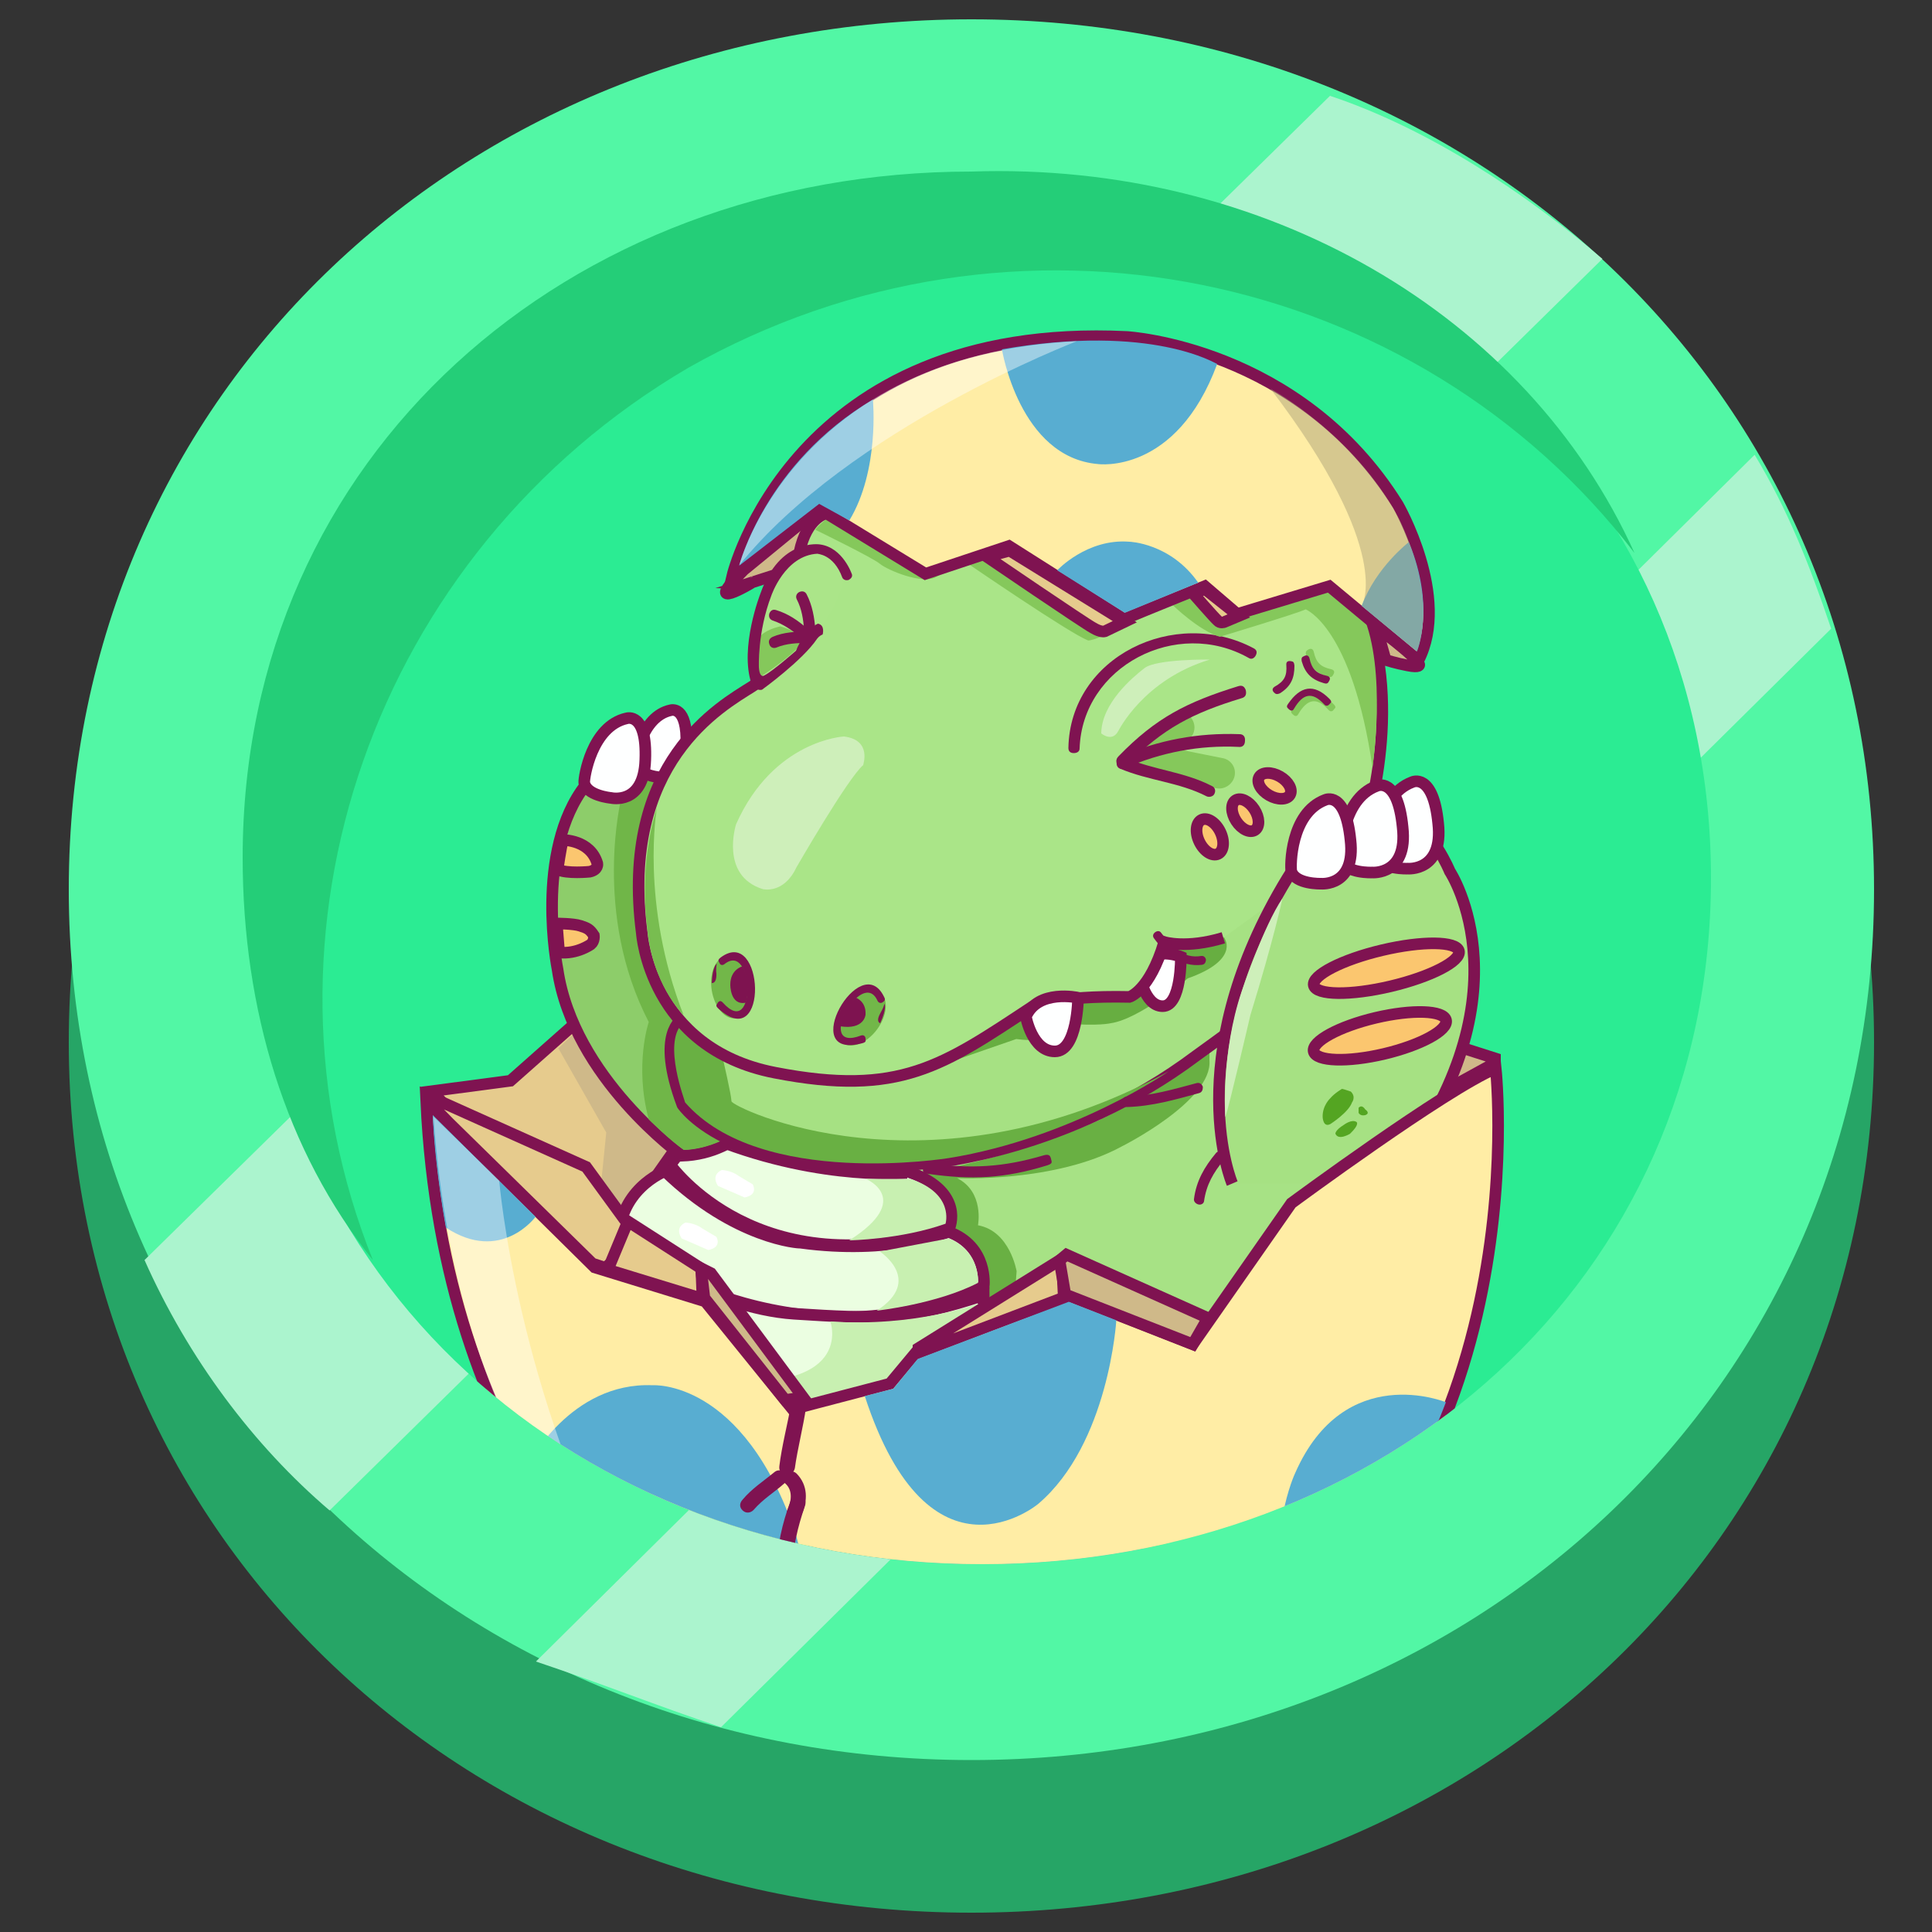 <?xml version="1.0" encoding="utf-8"?>
<!-- Generator: Adobe Illustrator 22.0.0, SVG Export Plug-In . SVG Version: 6.00 Build 0)  -->
<svg version="1.1" id="图层_1" xmlns="http://www.w3.org/2000/svg" xmlns:xlink="http://www.w3.org/1999/xlink" x="0px" y="0px"
	 viewBox="0 0 500 500" style="enable-background:new 0 0 500 500;" xml:space="preserve">
<rect x="0" y="0" width="500" height="500" fill="#333333" stroke="none"/>
<style type="text/css">
	.st0{fill:#26A566;}
	.st1{fill:#52F7A5;}
	.st2{fill:#ABF4CE;}
	.st3{fill:#2BEC93;}
	.st4{fill:#24CE78;}
	.st5{clip-path:url(#SVGID_4_);}
	.st6{fill:#20A3FF;}
	.st7{fill:#E6CB8D;stroke:#7F1351;stroke-width:3;stroke-miterlimit:10;}
	.st8{fill:#CFB989;}
	.st9{fill:#CFB989;stroke:#7F1351;stroke-width:3;stroke-miterlimit:10;}
	.st10{fill:#A7E285;}
	.st11{fill:#69B043;}
	.st12{fill:#EBFEE1;stroke:#7F1351;stroke-width:3;stroke-miterlimit:10;}
	.st13{fill:#FFFFFF;}
	.st14{fill:#C8F0B1;}
	.st15{fill:#8DCD6A;stroke:#7F1351;stroke-width:3;stroke-miterlimit:10;}
	.st16{fill:#FBC66F;stroke:#7F1351;stroke-width:3;stroke-miterlimit:10;}
	.st17{fill:#70B648;}
	.st18{fill:#FEFFFF;stroke:#7F1351;stroke-width:3;stroke-miterlimit:10;}
	.st19{fill:#A6E183;stroke:#7F1351;stroke-width:3;stroke-miterlimit:10;}
	.st20{fill:#7F1351;}
	.st21{fill:#67AE41;}
	.st22{fill:#AAE588;stroke:#7F1351;stroke-width:3;stroke-miterlimit:10;}
	.st23{fill:#ABE589;}
	.st24{fill:#85C85B;}
	.st25{fill:#CEEFBA;}
	.st26{fill:#72B749;}
	.st27{fill:#7E1350;}
	.st28{fill:#78BD50;}
	.st29{fill:#54A522;}
	.st30{fill:#FFEDA5;stroke:#7F1351;stroke-width:3;stroke-miterlimit:10;}
	.st31{fill:#58ADD1;}
	.st32{opacity:0.42;fill:#FFFFFF;enable-background:new    ;}
	.st33{opacity:0.5;fill:#AFA57B;enable-background:new    ;}
</style>
<path class="st0" d="M485,269.7C485,399.1,380.8,495,251.4,495S17.8,399.2,17.8,269.7S122,44.4,251.4,44.4S485,140.1,485,269.7z"/>
<path class="st1" d="M485,230.2c0,129.4-104.2,225.3-233.6,225.3S17.8,359.8,17.8,230.2S122,5,251.4,5S485,100.7,485,230.2z"/>
<path class="st2" d="M414.7,67c-19.8-17-45-33.7-70.5-42.2L37.4,326.1c11.3,25.4,28.1,47.9,47.9,64.8L414.7,67z M186.6,447
	c-17-5.7-30.9-11.3-47.9-17l315.4-312.3c8.5,14.1,14.1,28.1,19.8,45L186.6,447z"/>
<path class="st3" d="M442.8,227.3c0,104.2-84.4,177.5-188.6,177.5S65.7,331.5,65.7,227.3S150,50.1,254.2,50.1
	S442.8,123.2,442.8,227.3z"/>
<path class="st4" d="M423,143.1c-56.3-73.3-160.5-95.7-244.9-47.9C96.5,143.1,62.6,241.7,96.5,326.1C73.9,298,62.8,261.3,62.8,221.9
	c0-104.2,84.4-177.5,188.6-177.5C327.3,41.8,395,81.2,423,143.1z"/>
<g>
	<g>
		<g>
			<defs>
				<path id="SVGID_1_" d="M442.8,227.3c0,104.2-84.4,177.5-188.6,177.5S65.7,331.5,65.7,227.3S150,50.1,254.2,50.1
					S442.8,123.2,442.8,227.3z"/>
			</defs>
			<clipPath id="SVGID_2_">
				<use xlink:href="#SVGID_1_"  style="overflow:visible;"/>
			</clipPath>
		</g>
	</g>
</g>
<g>
	<defs>
		<path id="SVGID_3_" d="M442.8,227.3c0,104.2-84.4,177.5-188.6,177.5S65.7,331.5,65.7,227.3S150,50.1,254.2,50.1
			S442.8,123.2,442.8,227.3z"/>
	</defs>
	<clipPath id="SVGID_4_">
		<use xlink:href="#SVGID_3_"  style="overflow:visible;"/>
	</clipPath>
	<g class="st5">
		<ellipse class="st6" cx="248.8" cy="430.1" rx="127.1" ry="31.8"/>
		<g>
			<polygon class="st7" points="111.7,282.4 132.1,279.7 149.6,264.2 181,287.9 154.1,326.9 			"/>
			<polygon class="st8" points="144.5,271.3 156.9,293.1 153.7,324.7 179.1,288.6 149.9,266.2 			"/>
			<path class="st9" d="M377.4,272.2c0,0-1.4,5.9-4.7,10.7l14.2-7.8v-1.2l-9.4-3L377.4,272.2z"/>
		</g>
		<g>
			<path class="st10" d="M157.4,344.5c0,0-4.4,92.3,108.1,76.1c0,0,116.5-38.3,76.8-172.6C342.3,248,174.2,272.8,157.4,344.5z"/>
			<path class="st11" d="M244.9,360.2c0,0,16.5-2.7,18.2-31.2c0,0-1.7-10.4-10-11.9c0,0,1.7-8.6-5.4-12.2c0,0,25.4,1.2,42.6-8.2
				c0,0,23.6-11.8,22.7-22.3v-2.3c0,0-19.4,14.1-30.4,18.6c0,0-23.8,10.3-46.5,13.1L244.9,360.2z"/>
			<path class="st12" d="M185.2,294.9c0,0-6.2-1.8-11.7,6.6c0,0,22.8,32.3,72.2,16.3c0,0,4-9.1-9.9-14.3
				C235.9,303.5,213.1,305.9,185.2,294.9z"/>
			<path class="st13" d="M186.8,302.8c0,0,2.5,0.1,4.3,1.5l3.7,2.2c0,0,1.6,2.7-2.1,3.4l-6.9-3C185.8,306.8,183.8,304.2,186.8,302.8
				z"/>
			<path class="st14" d="M224.1,305.1c0,0,12.5,5.2-4.3,15.9c0,0,13.3-0.2,24.9-4.3c0,0,2.4-7.8-9.1-11.6L224.1,305.1L224.1,305.1z"
				/>
			<path class="st12" d="M172.1,303.1c0,0-12.8,4.9-11.9,19.4c0,0,45.7,33.3,94.4,10.3c0,0,1.2-10.2-9.1-14c0,0-15.1,6-38.4,2.8
				C207.1,321.7,190.4,320.8,172.1,303.1z"/>
			<path class="st13" d="M177.4,316.4c0,0,2.5,0.1,4.3,1.5l3.7,2.2c0,0,1.6,2.7-2.1,3.4l-6.9-3C176.4,320.4,174.4,317.8,177.4,316.4
				z"/>
			<path class="st14" d="M227.7,323.9c0,0,11.4,7.4-0.8,15.3c0,0,15.6-1.7,26.2-7.2c0,0,0.8-7.9-7.5-11.5L227.7,323.9z"/>
			<path class="st12" d="M254.6,335.2c0,0,0.4,21.3-15.8,28c0,0-35.5,14.5-79.4-17.9c0,0-7.1-7.9,0.7-22.8c0,0,24,16.1,45.4,17.5
				C227,341.4,235.4,341.6,254.6,335.2z"/>
			<path class="st14" d="M214.9,342c0,0,7,19.4-32.9,15c0,0,30.7,15.4,58.1,4.1c0,0,11-4.3,13.1-23.7
				C253.1,337.4,236.9,343.5,214.9,342z"/>
		</g>
		<g>
			<path class="st15" d="M151.6,203.1c0,0,12.2-13.1,22.4-3.9c10.2,9.2,25.9,86,25.9,86s-7.8,13.4-23.4,13.9
				c0,0-28.1-20.2-32.2-48.2C144.3,250.9,138.1,220.3,151.6,203.1z"/>
			<path class="st16" d="M145.7,217.4c0,0,7.1-0.1,8.9,6.1c0,0,0.3,1.6-2,2.1c0,0-6,0.6-8.3-0.6
				C144.4,224.7,145.1,219.3,145.7,217.4z"/>
			<path class="st16" d="M144.1,239c0,0,4.3,0,6.1,0.6c1.8,0.6,2.4,0.8,3.5,2.5c0,0,0.2,1.5-0.8,2.3c0,0-3.6,2.6-8.2,2.1L144.1,239z
				"/>
			<path class="st17" d="M160.8,206.5c0,0-7.5,29.9,7.1,58c0,0-3.8,11.1,0,25.2c0,0,5.5,5.5,9.1,7.9c1.9,0,13.9-0.8,21.1-12.7
				c0,0-11.2-59.6-23.9-83.7C174.1,201.1,163.6,195.4,160.8,206.5z"/>
			<path class="st18" d="M164.4,197.6c-0.1-0.9,1.6-12.2,9.2-13.8c0,0,4.4-1.4,4,9.1c-0.3,9.8-7.4,8.2-7.4,8.2
				S164.9,200.5,164.4,197.6z"/>
			<path class="st18" d="M151.2,202.5c-0.1-1.2,1.9-14.6,11-16.6c0,0,5.3-1.7,4.8,10.8c-0.4,11.8-8.9,9.8-8.9,9.8
				S151.7,205.9,151.2,202.5z"/>
		</g>
		<g>
			<path class="st19" d="M176.6,263.8c0,0-7,3.4,0,22.1c0,0,13,19.9,64.2,15.1c0,0,35.6-2.9,68.8-27.8c0,0,30.1-21.6,32.6-25.3
				c2.6-3.7,2.4-17.1,6.8-36C349,212,249.7,305.8,176.6,263.8z"/>
			<path class="st11" d="M176.6,264.9c0,0,9.6,8.9,10.5,9.2c0,0,2.2,9.4,2.2,10.9s50.7,26.3,113.1-7.7c0,0-24.8,17.2-56.8,22.4
				c0,0-48.8,8-68.3-14.4C177.4,285.2,171.4,270,176.6,264.9z"/>
			<g>
				<path class="st20" d="M310.3,282.9c-6.2,1.7-12.1,3.4-18.6,3.6c-0.9,0-1.3-0.5-1.3-1.3c-0.1,0,0,0,0,0c0-0.7,0.4-1.4,1.3-1.4
					c6.3-0.2,12-1.9,18-3.5c0.8-0.2,1.4,0.3,1.6,1c0.1,0,0,0,0,0C311.3,282,311.1,282.7,310.3,282.9z"/>
			</g>
			<g>
				<path class="st20" d="M271,301.6c-11,3.4-19.5,3.8-30.8,2.2c-1.5-0.2-1.4-0.7-1.3-1.5c-0.2,0-0.1,0,0,0c0.1-0.8,0.3-1.3,1.7-1.2
					c10.8,1.4,19,1,29.5-2.1c1.4-0.4,1.7,0.1,1.9,0.9c0.2,0,0.1,0,0,0C272.2,300.8,272.5,301.1,271,301.6z"/>
			</g>
		</g>
		<g>
			<path class="st9" d="M192.5,147.5l17.8-14.6l4.9,2.8l-9.3,11.4l-11.2,3.6C194.8,150.7,180.8,159.1,192.5,147.5z"/>
			<path class="st21" d="M251.5,269.7l11.5-12.6c0,0,7.5-3.6,13.5-3.6c0,0,12.6,0.8,18.3-6.8c0,0,2.5-4.9,5.3-5.8
				c0,0,3.7-0.2,6.3,1.8l5.7-2.6c0,0,3.2-1.6,4.9,2.9c0,0,3.7,5.5-9.6,10.2c0,0-12.4,10.5-19.9,11.6c0,0-3.1,0.8-11.7,0.1
				c0,0-8.2,4-9,4.2c-0.8,0.2-3.8-0.2-3.8-0.2l-15.3,5.3L251.5,269.7z"/>
			<path class="st18" d="M294.7,251.4c0,0,1.3,9,6.2,9c4.9,0,4.7-12.8,4.7-12.8S297.3,244.2,294.7,251.4z"/>
			<path class="st22" d="M352.5,216.7c0,0,10.8-30,1.4-57.2c0,0,4.5-51.7-64.1-59.2s-76,32.6-76,32.6s-5,0.9-6.9,10
				c0,0-1.4,15.5,3.4,21c0,0-7.8,8.7-15.7,13.8c-7.9,5-34.3,19.5-28.5,63.8c0,0,2,29.8,34.4,36.1s43.5-1.8,66.7-17.1
				c0,0,6.1-2.9,25.1-2.5c0,0,5.2-1.5,9-14.2c0,0,5.7,1.8,15.3-1.1"/>
			<g>
				<path class="st23" d="M218.4,148.9c0,0,0-0.1-0.1-0.3c-1.2-2.3-10.5-18.4-21.2,7.5c0,0-3.8,11.1-1,20.6c0,0,7.3-4.3,13.6-11.2
					C213.9,160.9,217.6,155.2,218.4,148.9z"/>
				<path class="st24" d="M196,165.5c0,0-0.3,7.1,0.7,9.7c0,0,7.8-4.9,11-8.9c0,0-0.2-2.7-5.8-4.2
					C201.8,162.2,197.8,162.8,196,165.5z"/>
			</g>
			<g>
				<g>
					<path class="st20" d="M329.7,179.2C329.6,179.2,329.7,179.2,329.7,179.2c-0.4-0.4-0.6-1,0.2-1.5c2.5-1.4,3.2-2.8,3-5.6
						c-0.1-0.9,0.5-1.1,1.1-1c0-0.1,0,0,0,0c0.6,0.1,0.9,0.1,1,1.2c0,3.2-0.9,5.3-3.7,7.1C330.4,179.8,330.1,179.6,329.7,179.2z"/>
				</g>
				<g>
					<path class="st24" d="M343.8,183.7c-3.1-3.4-5.5-2.8-7.8,1.1c-0.4,0.8-1,0.5-1.4,0.1c0,0.1,0,0,0,0c-0.4-0.4-0.7-0.6-0.1-1.4
						c3.1-4.5,6.6-5.3,10.6-1.3c0.8,0.8,0.5,1,0.1,1.4c0.1,0.1,0,0,0,0C345,184,344.4,184.4,343.8,183.7z"/>
				</g>
				<g>
					<path class="st20" d="M342.7,182.3c-3.1-3.4-5.5-2.8-7.8,1.1c-0.4,0.8-1,0.5-1.4,0.1c0,0.1,0,0,0,0c-0.4-0.4-0.7-0.6-0.1-1.4
						c3.1-4.5,6.6-5.3,10.6-1.3c0.8,0.8,0.5,1,0.1,1.4c0.1,0.1,0,0,0,0C343.8,182.6,343.2,182.9,342.7,182.3z"/>
				</g>
				<g>
					<path class="st24" d="M338.6,168.1C338.6,168,338.6,168.1,338.6,168.1c0.5-0.3,1.2-0.3,1.4,0.6c0.6,2.8,1.8,3.9,4.5,4.5
						c0.9,0.2,0.9,0.8,0.6,1.3c0.1,0,0,0,0,0c-0.3,0.5-0.4,0.9-1.4,0.6c-3.1-0.9-4.8-2.5-5.7-5.6
						C337.8,168.6,338.1,168.4,338.6,168.1z"/>
				</g>
				<g>
					<path class="st20" d="M337.5,169.8C337.5,169.6,337.5,169.8,337.5,169.8c0.5-0.3,1.2-0.3,1.4,0.6c0.6,2.8,1.8,3.9,4.5,4.5
						c0.9,0.2,0.9,0.8,0.6,1.3c0.1,0,0,0,0,0c-0.3,0.5-0.4,0.9-1.4,0.6c-3.1-0.9-4.8-2.5-5.7-5.6C336.7,170.2,337,170,337.5,169.8z"
						/>
				</g>
			</g>
			<g>
				<g>
					<path class="st20" d="M324.5,167.8c-20.4-10.9-47.6,2.1-48,25.8c0,1,0.7,1.3,1.4,1.3c0,0.1,0,0,0,0c0.7,0,1.5-0.3,1.5-1.2
						c0.7-21.2,25.1-34,43.8-23.4c0.8,0.5,1.5-0.1,1.8-0.7c0.1,0,0,0,0,0C325.3,169,325.4,168.3,324.5,167.8z"/>
				</g>
				<path class="st24" d="M314.8,204l-20.1-4c-2.2-0.4-3.6-2.5-3.1-4.7l0,0c0.4-2.2,2.5-3.6,4.7-3.1l20.1,4c2.2,0.4,3.6,2.5,3.1,4.7
					l0,0C319,203,316.9,204.4,314.8,204z"/>
				<path class="st24" d="M307.7,191.3l-9,7.6c-1.7,1.4-4.2,1.2-5.6-0.5l0,0c-1.4-1.7-1.2-4.2,0.5-5.6l9-7.6
					c1.7-1.4,4.2-1.2,5.6,0.5l0,0C309.6,187.4,309.4,189.9,307.7,191.3z"/>
				<g>
					<path class="st20" d="M321.3,180.7c-12.5,3.8-20.4,7.8-29.5,17.2c-0.9,0.9-1.7,0.6-2.3,0c-0.1,0.1,0,0,0,0
						c-0.6-0.6-0.9-1.3,0-2.2c9.7-10,17.7-14,30.9-18.1c1.2-0.4,1.7,0.2,2,1c0.1,0,0,0,0,0C322.6,179.5,322.5,180.4,321.3,180.7z"/>
				</g>
				<g>
					<path class="st20" d="M320.6,193.3c-10.2-0.5-20.1,1.4-29.5,5.5c-0.9,0.4-1.7,0.1-2-0.9c-0.1,0-0.1,0,0,0
						c-0.4-0.9-0.1-1.7,0.8-2.1c9.9-4.3,20.2-6.2,30.9-5.8c1,0,1.5,0.7,1.4,1.7c0.1,0,0.1,0,0,0
						C322.2,192.8,321.6,193.4,320.6,193.3z"/>
				</g>
				<g>
					<path class="st20" d="M312.3,206.1c-7.2-3.7-14.9-4-22.5-7.2c-0.7-0.3-1-1.1-0.7-1.9c-0.1,0,0,0,0,0c0.3-0.8,1.2-1.4,1.9-1
						c7.8,3.4,15.3,3.6,22.8,7.5c0.7,0.4,0.9,1.3,0.4,2.1c0.1,0,0,0,0,0C313.9,206.1,313,206.4,312.3,206.1z"/>
				</g>
				<path class="st25" d="M313.1,170.7c0,0-13.8-0.2-16.9,2.2s-11.1,9.1-11.2,16.9c0,0,2.8,2.4,4.4-0.6
					C289.5,189.1,295.9,175.9,313.1,170.7z"/>
			</g>
			<path class="st25" d="M218.4,190.6c0,0-18.2,0.9-27.9,22.7c0,0-4.3,13.3,6.9,16.8c0,0,5.4,1.4,8.7-5.6c0,0,13.3-23.1,17.3-26.5
				C223.3,198,225.8,191.5,218.4,190.6z"/>
			<g>
				<g>
					
						<ellipse transform="matrix(0.987 -0.16 0.16 0.987 -38.483 33.612)" class="st26" cx="189.2" cy="255.5" rx="5" ry="8.1"/>
					<g>
						<path class="st27" d="M185.7,259.6C185.6,259.4,185.7,259.6,185.7,259.6c0.3-0.5,0.8-0.8,1.4-0.1c8.7,9.7,8-16,0.4-10
							c-0.5,0.4-1.1,0.3-1.3-0.3c-0.1,0.1,0,0,0,0c-0.3-0.5-0.5-0.8,0.3-1.4c11.3-8.4,12.6,25.1-0.5,13.3
							C185,260.2,185.5,260.1,185.7,259.6z"/>
					</g>
					<path class="st27" d="M185.5,249.4c0,0-1.1,0.6-1.3,5c0,0,1.3,0.3,1.2-2.5C185.4,251.9,185.2,251.1,185.5,249.4z"/>
				</g>
				<g>
					
						<ellipse transform="matrix(0.598 -0.802 0.802 0.598 -121.606 284.553)" class="st26" cx="222.8" cy="263.5" rx="8.1" ry="5"/>
					<g>
						<path class="st27" d="M224,268.8C224.1,268.7,224,268.8,224,268.8c0-0.5-0.4-1.1-1.2-0.8c-12.2,4.6,0.3-17.9,4.3-9
							c0.3,0.6,0.9,0.7,1.3,0.4c0,0.1,0,0,0,0c0.4-0.3,0.9-0.5,0.4-1.4c-6.1-12.7-22.7,16.5-5.7,12C224.3,269.7,224,269.3,224,268.8
							z"/>
					</g>
					<path class="st27" d="M228.9,259.8c0,0,0.7,1-1.1,5c0,0-1.3-0.3,0.1-2.7C227.8,262.1,228.4,261.5,228.9,259.8z"/>
					<path class="st27" d="M221.5,258.2c0,0,2.7,0.9,2.5,4.4c0,0-0.3,4-6.6,3C217.4,265.6,217.9,261.5,221.5,258.2z"/>
				</g>
				<path class="st27" d="M192.1,250.1c0,0-3.1,0.8-3.1,4.7c0,0-0.1,5.5,4,4.7C193,259.5,194.8,254.3,192.1,250.1z"/>
			</g>
			<path class="st18" d="M265.5,263.1c0,0,1.6,9,7.5,9c5.9,0,6-13.9,6-13.9S268.6,255.9,265.5,263.1z"/>
			<g>
				<path class="st20" d="M311,249.7c-5.3,0.6-9.3-2.7-12.3-6.8c-0.5-0.6-0.3-1.2,0.2-1.6c0,0,0,0,0,0c0.5-0.4,1.2-0.5,1.6,0.1
					c2.7,3.6,5.7,6.8,10.4,6c0.7-0.1,1.2,0.5,1.2,1.1c0.1,0,0,0,0,0C312,249.1,311.8,249.6,311,249.7z"/>
			</g>
			<path class="st9" d="M212,229.6"/>
			<path class="st28" d="M170,209.1c0,0-4.4,24.6,6.9,53.6c0,0-8.4-8-9.5-23.6C167.4,239.1,165.2,224.2,170,209.1z"/>
			<g>
				<g>
					<path class="st20" d="M209.7,164.5C209.7,164.5,209.7,164.5,209.7,164.5c-0.8,0.1-1.5-0.5-1.6-1.4c-0.2-2.8-0.6-5.5-1.9-8
						c-0.4-0.8,0-1.6,0.7-1.9c0-0.1,0,0,0,0c0.7-0.3,1.5-0.2,1.9,0.7c1.4,2.7,2,6,2.2,9C211.1,163.9,210.5,164.4,209.7,164.5z"/>
				</g>
				<g>
					<path class="st20" d="M209.2,164.7C209.2,164.7,209.2,164.7,209.2,164.7c-0.5,0.6-1.4,0.8-2.1,0.2c-2.1-1.8-4.4-3.4-7.1-4.3
						c-0.9-0.3-1.1-1.1-0.9-1.8c-0.1,0,0,0,0,0c0.3-0.8,0.9-1.2,1.8-0.9c3,0.9,5.7,2.7,8,4.8C209.7,163.3,209.7,164,209.2,164.7z"/>
				</g>
				<g>
					<path class="st20" d="M210.6,165C210.7,165,210.6,165,210.6,165c0,0.8-0.6,1.5-1.5,1.4c-2.8,0-5.6,0.1-8.2,1.2
						c-0.8,0.3-1.6-0.1-1.8-0.9c-0.1,0,0,0,0,0c-0.3-0.8,0-1.5,0.9-1.9c2.8-1.2,6.1-1.4,9.2-1.3C210.2,163.5,210.6,164.2,210.6,165z
						"/>
				</g>
			</g>
			<path class="st20" d="M218,149.5c0,0,0.4,0.9,1.6,0.6c0,0,1.1-0.5,0.9-1.4c0,0-2.3-7-8.3-7.8c0,0-10.4-1.7-15.4,12.7
				c0,0-5.5,14-2.3,23.4c0,0,1.1,1.9,2.7,1.5c0,0,10.4-7.5,14.2-13.1c0,0,0.5-0.8,1.5-1.2c0,0,0.7-2.4-1.2-2.8c0,0-3.3,1.2-5.7,7
				c0,0-6,5.3-8.2,6.4c0,0-1.2,0.9-1.4-2.1c0,0-0.4-9.1,3.2-18.5c0,0,3.5-10.5,12-10.9C211.3,143.4,215.7,143.2,218,149.5z"/>
			<g>
				
					<ellipse transform="matrix(0.901 -0.434 0.434 0.901 -62.916 157.486)" class="st16" cx="313.1" cy="216.4" rx="3" ry="4.9"/>
				
					<ellipse transform="matrix(0.839 -0.543 0.543 0.839 -62.827 209.144)" class="st16" cx="322.5" cy="210.9" rx="2.8" ry="4.6"/>
				<ellipse transform="matrix(0.5 -0.866 0.866 0.5 -11.232 387.387)" class="st16" cx="329.9" cy="203.4" rx="2.8" ry="4.6"/>
			</g>
		</g>
		<g>
			<path class="st19" d="M318.9,306.3c0,0-13.5-31.6,13-76.9s43.3-3.9,43.3-3.9s22.1,33.2-16.3,80.8"/>
			<path class="st18" d="M356.4,221.6c-0.3-1.2-0.3-15.7,9.1-19.2c0,0,5.4-2.6,6.7,10.7c1.4,12.5-7.9,11.7-7.9,11.7
				S357.5,225.1,356.4,221.6z"/>
			<path class="st18" d="M347.2,222.6c-0.3-1.2-0.3-15.7,9.1-19.2c0,0,5.4-2.6,6.7,10.7c1.4,12.5-7.9,11.7-7.9,11.7
				S348.3,226.1,347.2,222.6z"/>
			<path class="st18" d="M334.2,225.5c-0.3-1.2-0.3-15.1,8.8-18.5c0,0,5.2-2.5,6.5,10.4c1.4,12.1-7.6,11.3-7.6,11.3
				S335.3,228.9,334.2,225.5z"/>
			<path class="st25" d="M331.9,232.5c0,0-2.2,10.4-8.3,30.2c0,0-5.6,24.1-6.5,26.4c0,0-1.1-16.7,4.2-32.4
				C321.3,256.7,327.1,239.4,331.9,232.5z"/>
			
				<ellipse transform="matrix(0.973 -0.23 0.23 0.973 -48.005 89.075)" class="st16" cx="358.8" cy="250.8" rx="19.3" ry="4.8"/>
			
				<ellipse transform="matrix(0.973 -0.23 0.23 0.973 -52.058 89.152)" class="st16" cx="357.1" cy="268.3" rx="17.6" ry="4.8"/>
			<path class="st29" d="M344.3,284.2c0,0-2.1,1.9-2,4.9c0,0,0.1,2.8,2,1.8c0,0,4.7-3,5.6-5.6c0,0,1.1-1.4-0.3-2.8
				c0,0-2-0.7-2.3-0.7C347.3,281.8,345.4,282.9,344.3,284.2z"/>
			<path class="st29" d="M345.6,293.4c0,0-0.1-0.9,2.2-2.3c0,0,2.1-1.6,3.3-0.7c0,0,0.8,0.6-1.7,3
				C349.4,293.4,346.4,295.3,345.6,293.4z"/>
			<path class="st29" d="M351.6,286.7v1.3c0,0,0.4,0.9,1.7,0.6c0,0,1.5-0.4,0-1.5C353.3,287.1,352.5,285.7,351.6,286.7z"/>
			<g>
				<path class="st20" d="M309,310.3c0.6-4.7,2.7-8.3,5.7-11.9c0.4-0.5,1.2-0.6,1.8-0.1c0,0,0,0,0,0c0.6,0.5,0.6,1.4,0.3,1.8
					c-2.8,3.4-4.6,6.5-5.2,10.8c-0.1,0.6-0.8,1-1.5,0.8c0,0,0,0,0,0C309.4,311.5,308.9,310.9,309,310.3z"/>
			</g>
		</g>
		<g>
			<path class="st30" d="M110.3,284.9l43.6,43.1l28.6,8.8l22.6,27.9l25.2-6.6l7-8.4l39.7-14.3l31.7,12.5l25.5-36.5
				c0,0,40.1-29.6,52.9-34.9c0,0,12.7,116.4-77.2,161.7c0,0-78.1,43.3-144.1-19.9C165.8,418.2,114.6,378.8,110.3,284.9z"/>
			<g>
				<polygon class="st7" points="112.2,286.5 111.6,284 151.7,302 162.7,317.1 158.7,326.4 156.6,328.1 153.3,327 116.2,290.6 				
					"/>
				<polygon class="st7" points="162.5,316.1 157.3,328.6 181.8,336.1 181.5,328.3 				"/>
				<polygon class="st9" points="181.4,328.2 184,329.5 207.9,361.7 203.2,362.3 182.3,335.9 				"/>
				<polygon class="st7" points="237.7,348.9 274.8,325.8 275.3,335.8 237.7,350.1 				"/>
				<polygon class="st9" points="312.6,341.1 308.7,347.9 275.7,335 274.2,326.2 276,324.7 				"/>
			</g>
			<g>
				<path class="st31" d="M112,288.6l26.6,26.3c0,0-8.9,12.2-23.2,2.8C115.4,317.7,112.5,302.1,112,288.6z"/>
				<path class="st31" d="M136.7,379c0,0,10.9-21.4,32.2-20.5c0,0,23.4-1.7,37,38.4c0,0,6.7,22.4,1.2,46.3
					C207.1,443.4,161.1,426,136.7,379z"/>
				<path class="st31" d="M223.8,361.3l7.4-1.9l6.3-7.7l39.1-14.8l12.3,4.8c0,0-1.9,31.9-20.2,47.5
					C268.7,389.2,240.6,412.8,223.8,361.3z"/>
				<path class="st31" d="M374.2,362.9c0,0-26.2-10.8-39,18.3c0,0-7.8,16.2-2.8,40.7C332.5,421.8,359.5,401.8,374.2,362.9z"/>
				<path class="st31" d="M299.9,441.1c0,0-9.2-11.8-21.4-7.6c0,0-9.6,2.4-11.3,16.3C267.3,449.8,283.4,447.9,299.9,441.1z"/>
				<path class="st32" d="M112.2,289l17,16.6c0,0,4.6,55.1,33.5,107.9C162.6,413.6,118.4,378.4,112.2,289z"/>
			</g>
			<g>
				<g>
					<path class="st20" d="M203.4,381.6C203.4,381.7,203.4,381.6,203.4,381.6c-1.1-0.1-1.9-0.9-1.7-2.2c0.6-5,2.1-10.8,3-15.8
						c0.2-1.4,1.1-1.9,2.2-1.7c0-0.1,0,0,0,0c1.1,0.1,1.9,0.9,1.7,2.3c-0.7,5-2.2,10.7-2.9,15.8
						C205.4,381.2,204.5,381.7,203.4,381.6z"/>
				</g>
				<g>
					<path class="st20" d="M192.2,390.9C192.1,391,192.1,390.9,192.2,390.9c-0.9-0.8-0.8-1.9-0.1-2.7c2.5-3,5.4-4.8,8.3-7.2
						c0.8-0.7,1.9-0.6,2.7,0.1c0.1-0.1,0,0,0,0c0.8,0.8,0.8,2,0,2.7c-2.8,2.5-5.6,4.1-8.1,7C194.2,391.6,193,391.7,192.2,390.9z"/>
				</g>
				<g>
					<path class="st20" d="M318.1,400.5C318,400.5,318.1,400.5,318.1,400.5c0.7-0.9,1.8-1,2.7-0.3c3.2,2.2,5.1,5,7.8,7.8
						c0.8,0.8,0.8,1.8,0,2.7c0.1,0.1,0,0,0,0c-0.7,0.9-1.9,0.9-2.7,0.2c-2.7-2.6-4.5-5.3-7.6-7.6
						C317.6,402.6,317.3,401.4,318.1,400.5z"/>
				</g>
				<g>
					<path class="st20" d="M203,408.2C203,408.3,203,408.3,203,408.2c-1.2,0-1.9-0.5-1.9-2.1c-0.1-5.8,1.4-12,3.4-17.4
						c0.5-1.5,1.2-1.8,2.5-1.5c0-0.1,0-0.1,0,0c1.2,0.3,1.8,1.2,1.3,2.6c-1.8,5.2-3.2,10.9-3.2,16.3
						C205,407.6,204.3,408.2,203,408.2z"/>
				</g>
				<g>
					<path class="st20" d="M205,393.3C205,393.4,205,393.4,205,393.3c-1.2-0.3-1.6-1.7-1.3-2.3c1.1-2.3,1.6-5.3-0.5-7.1
						c-0.6-0.5-0.8-1.7,0.2-2.5c-0.1-0.1-0.1-0.1,0,0c1-0.8,2-0.8,2.8,0c2.9,3,2.9,7,1.2,10.7C207,393.1,206.1,393.6,205,393.3z"/>
				</g>
				<g>
					<path class="st20" d="M328,420C328,420.1,328,420,328,420c-1,0-1.7-0.4-1.8-1.8c-0.3-7.1,0.9-14.6,2.4-21.4
						c0.3-1.3,1.1-1.6,2.1-1.4c0-0.1,0,0,0,0c1,0.2,1.7,0.9,1.4,2.1c-1.4,6.7-2.5,13.9-2.3,20.7C329.8,419.4,329,420,328,420z"/>
				</g>
			</g>
		</g>
		<g>
			<path class="st24" d="M214.9,133.6c0,0-3.1,2.2-3.9,3.5c0,0,14.8,7.2,16.7,8.8c1.9,1.6,11.2,5.6,14.8,3.3s8.2-3.2,8.2-3.2
				s26.1,17.9,30.8,19.7c0,0,0.5,0.9,12.4-5c0,0,7.5-3.6,9.6-4.1c0,0,6.9,6.7,12.2,8.2c0,0,20.2-6.1,22.2-7.1c0,0,12,4.5,17.3,40.9
				c0,0,3.8-25.1-2.5-39.5c0,0-12.6-21.2-40.3-21.9C284.8,136.5,214.9,133.6,214.9,133.6z"/>
			<g>
				<path class="st7" d="M255.4,144.1l5.9-1.6l29.8,18.4l-5.2,2.5c0,0-1,0.3-3-0.9C280.8,161.4,255.4,144.1,255.4,144.1z"/>
				<path class="st7" d="M308.7,153.5l3.2-1l8.7,6.9l-3.8,1.6c0,0-1,0.4-1.7-0.4C314.3,159.9,308.7,153.5,308.7,153.5z"/>
				<path class="st9" d="M356.2,162.3c0,0,10.3,7.5,11.1,9.7c0,0,0.3,0.9-3.1,0.2c-2.7-0.5-5.6-1.4-5.6-1.4L356.2,162.3z"/>
				<g>
					<path class="st30" d="M189.5,149.1c0,0,15.6-66.1,102.1-61.9c0,0,44.7,2.5,70.2,43.5c0,0,13.7,23.8,5.3,40.2L344,151.7
						l-23.8,7.2l-8.4-7.2l-20.9,8.5l-29.8-18.9l-21.6,7.2L212,131.7L189.5,149.1z"/>
					<path class="st31" d="M191.3,146.4c0,0,6.7-26.5,34.6-43c0,0,1.8,18.3-6.1,31.3l-7.8-4.3L191.3,146.4z"/>
					<path class="st31" d="M259.3,90.4c0,0,4.5,28,24.9,29.7c0,0,20.2,2.8,30.8-25.9C314.9,94.3,298.4,83.6,259.3,90.4z"/>
					<path class="st31" d="M273.6,147.6c0,0,7.7-8.3,18.7-7.4c0,0,10.6,0.3,17.8,10.6l-19,7.8L273.6,147.6z"/>
					<path class="st31" d="M364.6,140.3c0,0-8.5,6.5-12.2,16.5l14.3,11.8C366.7,168.6,371.6,157.1,364.6,140.3z"/>
					<path class="st32" d="M191.3,146.3c0,0,14.1-54.4,87.4-58C278.7,88.3,219.9,110.8,191.3,146.3z"/>
					<path class="st33" d="M328.8,100.6c0,0,21.8,11.8,33.4,33.9c4.7,9.9,8.4,23,4.5,34.1l-14.3-11.8
						C352.4,156.8,361.1,143,328.8,100.6z"/>
				</g>
			</g>
		</g>
	</g>
</g>
</svg>
